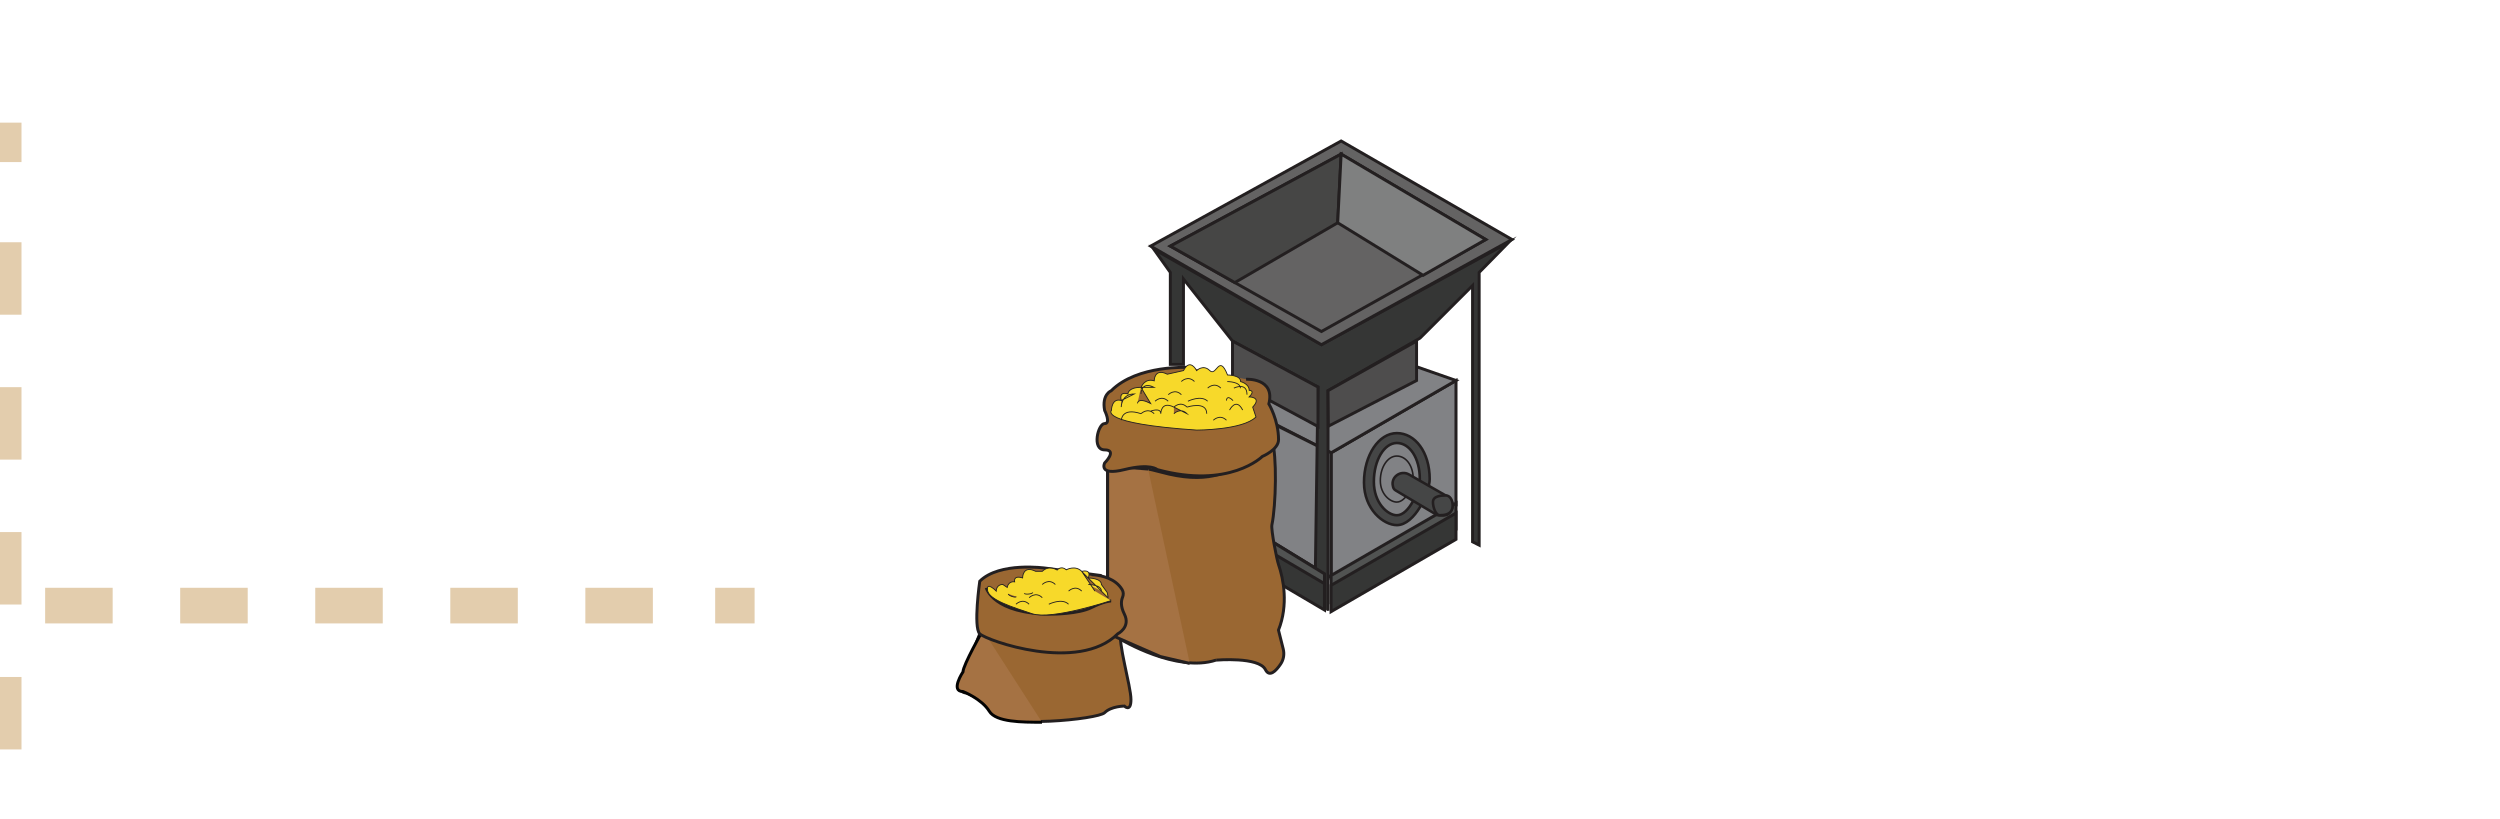 <?xml version="1.0" encoding="UTF-8"?>
<svg id="Layer_1" data-name="Layer 1" xmlns="http://www.w3.org/2000/svg" viewBox="0 0 420.95 137.88">
  <defs>
    <style>
      .cls-1, .cls-2, .cls-3, .cls-4, .cls-5, .cls-6, .cls-7, .cls-8, .cls-9, .cls-10, .cls-11, .cls-12, .cls-13, .cls-14, .cls-15, .cls-16, .cls-17, .cls-18, .cls-19, .cls-20 {
        stroke-miterlimit: 10;
      }

      .cls-1, .cls-2, .cls-3, .cls-4, .cls-5, .cls-6, .cls-7, .cls-8, .cls-10, .cls-11, .cls-12, .cls-14, .cls-15, .cls-17, .cls-18, .cls-19 {
        stroke: #231f20;
      }

      .cls-1, .cls-3, .cls-4, .cls-5, .cls-6, .cls-11, .cls-12, .cls-17, .cls-19, .cls-20 {
        stroke-width: .5px;
      }

      .cls-1, .cls-10 {
        fill: #353635;
      }

      .cls-2 {
        fill: #515352;
      }

      .cls-2, .cls-8, .cls-10 {
        stroke-width: .51px;
      }

      .cls-3 {
        fill: #4e4d4d;
      }

      .cls-4 {
        fill: #9a6732;
      }

      .cls-5 {
        fill: #464645;
      }

      .cls-6 {
        fill: #646363;
      }

      .cls-7 {
        fill: #f7d92a;
        stroke-width: .15px;
      }

      .cls-8, .cls-11, .cls-15, .cls-18 {
        fill: #818285;
      }

      .cls-9 {
        stroke-dasharray: 0 0 0 0 0 0 11.37 11.37;
      }

      .cls-9, .cls-13, .cls-16 {
        stroke: #e3cdad;
        stroke-width: 6px;
      }

      .cls-9, .cls-13, .cls-16, .cls-17 {
        fill: none;
      }

      .cls-12 {
        fill: #7f8080;
      }

      .cls-14 {
        fill: #454646;
      }

      .cls-14, .cls-18 {
        stroke-width: .44px;
      }

      .cls-15 {
        stroke-width: .27px;
      }

      .cls-16 {
        stroke-dasharray: 0 0 0 0 0 0 12.2 12.2;
      }

      .cls-19, .cls-20 {
        fill: #a57243;
      }

      .cls-20 {
        stroke: #030303;
      }
    </style>
  </defs>
  <g id="Malting">
    <polygon class="cls-8" points="245.16 85.09 224.13 97.26 224.13 76.24 245.16 64.07 245.16 85.09"/>
    <polygon class="cls-11" points="245.16 64.07 224.13 76.24 203.69 65.78 224.72 56.93 245.16 64.07"/>
    <polygon class="cls-11" points="224.13 76.24 224.13 97.26 204.21 85.09 204.21 66.28 224.13 76.24"/>
    <path class="cls-14" d="M240.73,80.67c0,2.21-2.48,7.75-5.53,7.75-2.21,0-5.53-2.61-5.53-7.19s2.48-8.3,5.53-8.3,5.53,3.16,5.53,7.75Z"/>
    <path class="cls-18" d="M239.07,80.67c0,1.74-1.74,6.09-3.87,6.09-1.55,0-3.87-2.05-3.87-5.65s1.74-6.52,3.87-6.52,3.87,2.49,3.87,6.09Z"/>
    <path class="cls-15" d="M237.96,80.67c0,1.11-1.24,3.87-2.77,3.87-1.11,0-2.77-1.31-2.77-3.6s1.24-4.15,2.77-4.15,2.77,1.58,2.77,3.87Z"/>
    <polygon class="cls-2" points="245.16 89.15 224.13 101.32 224.13 96.9 245.16 84.73 245.16 89.15"/>
    <path class="cls-14" d="M241.98,86.73l-6.99-4.16c-.2-.12-.35-.31-.41-.53-.02-.06-.03-.12-.04-.18-.39-1.54,1.33-2.76,2.7-1.97l5.93,3.39,.37,.21s2,1.18,.49,2.91c-.51,.59-1.63,.35-2.05,.33h.01Z"/>
    <polyline class="cls-1" points="221.4 101.74 221.92 65.17 207.53 57.43 199.27 46.97 199.27 61.36 197.06 61.36 197.06 45.87 194.26 41.94 222.5 58.04 254.01 40.83 249.06 45.87 249.06 91.79 247.95 91.23 247.95 48.08 239.1 56.93 223.61 65.78 223.61 102.85"/>
    <polygon class="cls-6" points="193.74 41.44 225.82 23.74 254.59 40.33 222.5 58.04 193.74 41.44"/>
    <polygon class="cls-17" points="197.06 41.44 225.82 25.95 250.17 40.33 222.5 55.82 207.92 47.58 197.06 41.44"/>
    <polygon class="cls-3" points="238.52 57.43 238.52 64.07 223.67 71.76 223.61 65.78 238.52 57.43"/>
    <path class="cls-14" d="M244.6,85.09c0,1.66-1.6,1.66-2.21,1.66s-1.11-1.29-1.11-2.21c0-1.11,1.6-1.11,2.21-1.11s1.11,.74,1.11,1.66Z"/>
    <polygon class="cls-10" points="245.16 90.81 224.13 102.98 224.13 98.56 245.16 86.39 245.16 90.81"/>
    <polygon class="cls-2" points="223.02 101.05 204.21 89.52 204.21 85.09 223.02 96.62 223.02 101.05"/>
    <polygon class="cls-10" points="223.02 102.71 204.21 91.64 204.21 87.22 223.02 98.28 223.02 102.71"/>
    <polygon class="cls-3" points="221.92 65.17 221.92 71.81 207.53 64.07 207.53 57.43 221.92 65.17"/>
    <polygon class="cls-5" points="225.82 25.95 225.24 37.51 207.92 47.58 197.06 41.44 225.82 25.95"/>
    <polygon class="cls-12" points="225.24 37.51 239.62 46.36 250.17 40.33 225.82 25.95 225.24 37.51"/>
    <path class="cls-4" d="M164.97,106.72s-2.21,5.53-2.21,6.64c0,0-2.21,3.32,0,3.32,0,0,3.15,1.2,4.43,3.32,1.63,2.71,17.7,1.11,18.81,0s3.32-1.11,3.32-1.11c0,0,1.11,1.11,1.11-1.11s-2.29-9.76-1.69-11.52"/>
    <path class="cls-4" d="M204.8,111.15s7.16-.61,8.27,1.6c.69,1.38,1.81,.18,2.56-.93,.51-.74,.66-1.67,.44-2.54l-.8-3.18c1.7-4.26,.84-8.64,0-11.07-.28-.79-1.27-5.83-1.11-6.64,.69-3.26,.89-11.72,0-14.38,0,0-.81,2.35-4.28,3.94s-6.59,3.68-14.44,1.53-8.95,.07-8.95,.07v17.7l2.19,10.4s9.46,5.7,16.1,3.49"/>
    <path class="cls-20" d="M165.49,106.12s-3.34,5.9-3.34,7c0,0-2.21,3.32,0,3.32,0,0,3.13,1.21,4.43,3.32,1.13,1.85,5.55,1.85,8.87,1.85"/>
    <polyline class="cls-19" points="200.33 111.7 195.36 110.54 186.51 106.67 186.51 78.45 193.32 78.98"/>
    <path class="cls-4" d="M183.78,96.77s.23,0,.6,.04c1.11,.12,3.46,.59,4.57,2.48,.23,.39,.24,.86,.07,1.27-.22,.52-.39,1.47,.3,2.84,1.11,2.21-1.11,3.32-1.11,3.32-6.64,6.64-22.13,1.11-23.24,0s0-8.85,0-8.85c3.32-3.32,11.07-2.21,11.07-2.21l9.45,1.26"/>
    <path class="cls-17" d="M166.07,98.98s1.11,4.43,11.07,4.43c0,0,4.43,0,6.64-1.11s3.32-1.11,3.32-1.11"/>
    <path class="cls-7" d="M171.12,100.46c-.09,.27-1.42-.2-1.33-.46m2.69-.11c.03,.28,1.43,.13,1.41-.14m8.24-3.53l4.43,4.43v-.24l-.13-.65-.97-1.33c0-1.11-2.21-1.11-2.21-1.11,.59-1.6-1.11-1.11-1.11-1.11m3.32,3.32c0-1.11-2.21-1.11-2.21-1.11m1.11,1.11l-2.21-3.32c-1.11-1.11-2.6-.27-2.6-.27-.9-.76-1.55,.04-1.55,.04,0,0-1.39-.89-2.5,.22h-1.11c-2.21-1.11-2.21,1.11-2.21,1.11-1.63-.5-1.34,.66-1.34,.66-1.1-.15-1.25,.94-1.25,.94l-.74-.5c-1.11,0-1.11,1.11-1.11,1.11,0,0-1.69-1.72-1.46-.12s4.19,2.83,7.51,3.94,13.28-2.21,13.28-2.21m-9.37-2.71c-1.11-1.11-2.21,0-2.21,0m4.43,3.32c-1.11-1.11-3.32,0-3.32,0m-3.32,0c-1.11-1.11-2.21,0-2.21,0m11.07-2.21c-1.11-1.11-2.21,0-2.21,0m-4.43,1.11c-1.11-1.11-2.21,0-2.21,0"/>
    <path class="cls-4" d="M200.21,61.87s-8.68-.51-13.1,3.92c0,0-1.63,.61-1.11,3.32,0,0,1.11,2.21,0,2.21s-2.21,4.43,0,4.43,0,2.21,0,2.21c0,0-1.11,2.21,3.32,1.11s5.53,0,5.53,0c12.17,3.32,17.7-2.21,17.7-2.21,0,0,2.73-1.14,2.73-2.82,0-3.32-1.63-6.03-1.63-6.03,1.11-4.43-3.84-4.15-3.84-4.15"/>
    <path class="cls-7" d="M208.86,65.36c0-1.11-2.21-1.11-2.21-1.11m3.32,2.21c0-2.21-2.21-1.11-2.21-1.11m-6.64-1.11c-1.11-1.11-2.21,0-2.21,0m4.43,3.32c-1.11-1.11-3.32,0-3.32,0m-3.32,0c-1.11-1.11-2.21,0-2.21,0m11.07-2.21c-1.11-1.11-2.21,0-2.21,0m-4.43,1.11c-1.11-1.11-2.21,0-2.21,0m-7.92,.98h0l2.21-1.11c-2.21,0-2.21,2.21-2.21,2.21m3.32-3.32h2.21c-2.21-1.11-2.21,1.11-2.21,1.11m0-1.11h0l1.63,2.71c-2.21-1.11-2.21,0-2.21,0m.59-2.71c-2.21,0-2.21,1.11-2.21,1.11-1.63-.5-1.11,1.11-1.11,1.11-1.63-.5-1.66,1.66-1.66,1.66,0,0-2.21,2.21,14.38,3.32,0,0,7.75,0,9.96-2.21l-.55-1.66c1.63-1.72-.59-1.72-.59-1.72,1.11-1.11,0-1.11,0-1.11,0-1.11-1.44-1.47-1.44-1.47,0-1.11-2.21-1.11-2.21-1.11-1.44-3.68-1.88,.37-2.99-.74s-2.21,0-2.21,0c0,0-1.11-2.21-2.21,0l-2.73,.61c-2.21-1.11-2.21,1.11-2.21,1.11-1.63-.5-2.21,1.11-2.21,1.11m0,4.43c-3.32-1.11-3.32,1.11-3.32,1.11m5.53-1.11c-1.11-1.11-2.21,0-2.21,0m15.49-2.21c-1.11-1.11-1.11,0-1.11,0m2.73,1.6c-1.11-2.21-2.21,0-2.21,0m-9.37-.5c-2.21-1.11-2.21,1.11-2.21,1.11m2.21-1.11l2.21,1.11c-1.11-1.11-2.21,0-2.21,0m5.53,0c0-2.21-3.32-1.11-3.32-1.11m6.64,2.21c-1.11-1.11-2.21,0-2.21,0m-4.43-2.21c-1.11-1.11-2.21,0-2.21,0m-2.21,1.11c0-1.11-1.73-.42-1.73-.42"/>
  </g>
  <g id="Lines">
    <g>
      <line class="cls-13" x1=".62" y1="20.65" x2=".62" y2="27.29"/>
      <line class="cls-16" x1=".62" y1="40.79" x2=".62" y2="223"/>
    </g>
    <g>
      <line class="cls-9" x1="-106.1" y1="101.97" x2="114.13" y2="101.97"/>
      <line class="cls-13" x1="120.42" y1="101.97" x2="127.06" y2="101.97"/>
    </g>
  </g>
</svg>